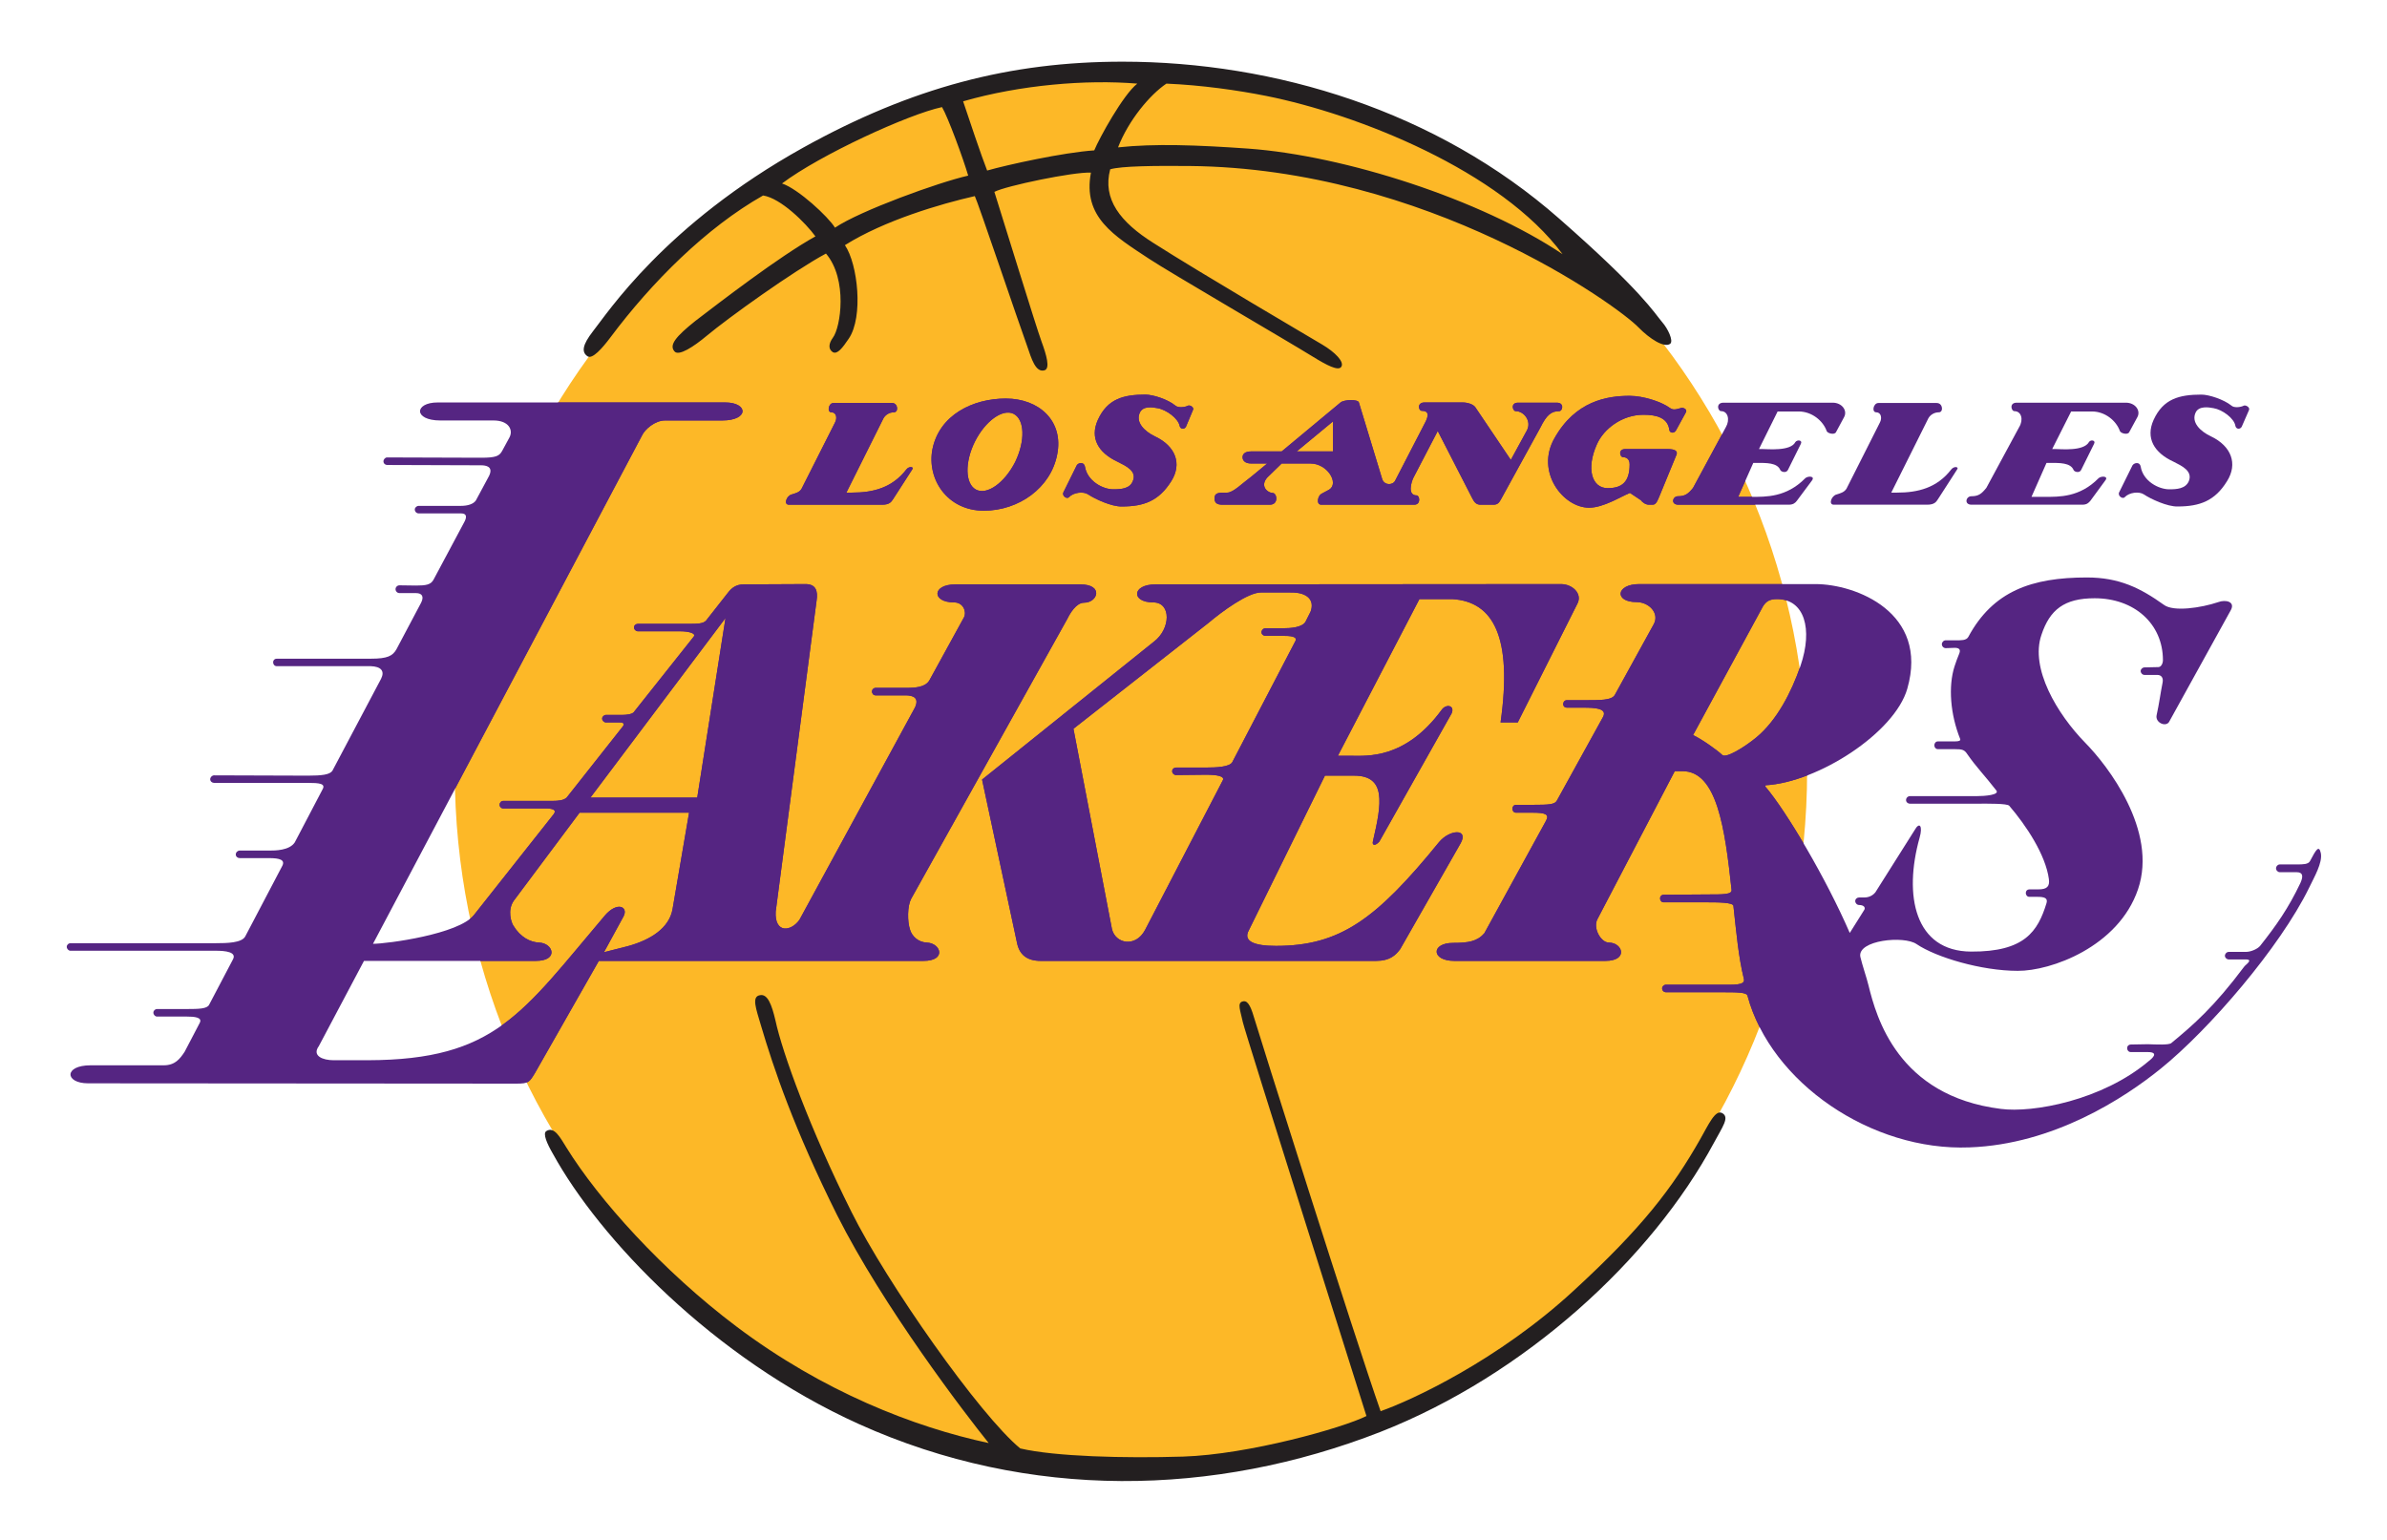 <?xml version="1.0" encoding="UTF-8"?>
<svg xmlns="http://www.w3.org/2000/svg" xmlns:xlink="http://www.w3.org/1999/xlink" width="31pt" height="20pt" viewBox="0 0 31 20" version="1.1">
<defs>
<clipPath id="clip1">
  <path d="M 12 7 L 21 7 L 21 13 L 12 13 Z M 12 7 "/>
</clipPath>
<clipPath id="clip2">
  <path d="M 14.688 19.02 C 19.535 19.02 23.469 14.988 23.469 10.016 C 23.469 5.043 19.535 1.012 14.688 1.012 C 9.836 1.012 5.906 5.043 5.906 10.016 C 5.906 14.988 9.836 19.02 14.688 19.02 "/>
</clipPath>
<clipPath id="clip3">
  <path d="M 5 5 L 15 5 L 15 15 L 5 15 Z M 5 5 "/>
</clipPath>
<clipPath id="clip4">
  <path d="M 14.688 19.02 C 19.535 19.02 23.469 14.988 23.469 10.016 C 23.469 5.043 19.535 1.012 14.688 1.012 C 9.836 1.012 5.906 5.043 5.906 10.016 C 5.906 14.988 9.836 19.02 14.688 19.02 "/>
</clipPath>
<clipPath id="clip5">
  <path d="M 18 7 L 24 7 L 24 15 L 18 15 Z M 18 7 "/>
</clipPath>
<clipPath id="clip6">
  <path d="M 14.688 19.02 C 19.535 19.02 23.469 14.988 23.469 10.016 C 23.469 5.043 19.535 1.012 14.688 1.012 C 9.836 1.012 5.906 5.043 5.906 10.016 C 5.906 14.988 9.836 19.02 14.688 19.02 "/>
</clipPath>
<clipPath id="clip7">
  <path d="M 10 5 L 12 5 L 12 7 L 10 7 Z M 10 5 "/>
</clipPath>
<clipPath id="clip8">
  <path d="M 14.688 19.02 C 19.535 19.02 23.469 14.988 23.469 10.016 C 23.469 5.043 19.535 1.012 14.688 1.012 C 9.836 1.012 5.906 5.043 5.906 10.016 C 5.906 14.988 9.836 19.02 14.688 19.02 "/>
</clipPath>
<clipPath id="clip9">
  <path d="M 13 5 L 16 5 L 16 7 L 13 7 Z M 13 5 "/>
</clipPath>
<clipPath id="clip10">
  <path d="M 14.688 19.02 C 19.535 19.02 23.469 14.988 23.469 10.016 C 23.469 5.043 19.535 1.012 14.688 1.012 C 9.836 1.012 5.906 5.043 5.906 10.016 C 5.906 14.988 9.836 19.02 14.688 19.02 "/>
</clipPath>
<clipPath id="clip11">
  <path d="M 21 5 L 24 5 L 24 7 L 21 7 Z M 21 5 "/>
</clipPath>
<clipPath id="clip12">
  <path d="M 14.688 19.02 C 19.535 19.02 23.469 14.988 23.469 10.016 C 23.469 5.043 19.535 1.012 14.688 1.012 C 9.836 1.012 5.906 5.043 5.906 10.016 C 5.906 14.988 9.836 19.02 14.688 19.02 "/>
</clipPath>
<clipPath id="clip13">
  <path d="M 15 5 L 21 5 L 21 7 L 15 7 Z M 15 5 "/>
</clipPath>
<clipPath id="clip14">
  <path d="M 14.688 19.02 C 19.535 19.02 23.469 14.988 23.469 10.016 C 23.469 5.043 19.535 1.012 14.688 1.012 C 9.836 1.012 5.906 5.043 5.906 10.016 C 5.906 14.988 9.836 19.02 14.688 19.02 "/>
</clipPath>
<clipPath id="clip15">
  <path d="M 12 5 L 14 5 L 14 7 L 12 7 Z M 12 5 "/>
</clipPath>
<clipPath id="clip16">
  <path d="M 14.688 19.02 C 19.535 19.02 23.469 14.988 23.469 10.016 C 23.469 5.043 19.535 1.012 14.688 1.012 C 9.836 1.012 5.906 5.043 5.906 10.016 C 5.906 14.988 9.836 19.02 14.688 19.02 "/>
</clipPath>
<clipPath id="clip17">
  <path d="M 20 5 L 22 5 L 22 7 L 20 7 Z M 20 5 "/>
</clipPath>
<clipPath id="clip18">
  <path d="M 14.688 19.02 C 19.535 19.02 23.469 14.988 23.469 10.016 C 23.469 5.043 19.535 1.012 14.688 1.012 C 9.836 1.012 5.906 5.043 5.906 10.016 C 5.906 14.988 9.836 19.02 14.688 19.02 "/>
</clipPath>
<clipPath id="clip19">
  <path d="M 23 5 L 24 5 L 24 7 L 23 7 Z M 23 5 "/>
</clipPath>
<clipPath id="clip20">
  <path d="M 14.688 19.02 C 19.535 19.02 23.469 14.988 23.469 10.016 C 23.469 5.043 19.535 1.012 14.688 1.012 C 9.836 1.012 5.906 5.043 5.906 10.016 C 5.906 14.988 9.836 19.02 14.688 19.02 "/>
</clipPath>
</defs>
<g id="surface1">
<path style=" stroke:none;fill-rule:nonzero;fill:rgb(99.216%,72.157%,15.294%);fill-opacity:1;" d="M 14.688 19.02 C 19.535 19.02 23.469 14.988 23.469 10.016 C 23.469 5.043 19.535 1.012 14.688 1.012 C 9.836 1.012 5.906 5.043 5.906 10.016 C 5.906 14.988 9.836 19.02 14.688 19.02 "/>
<path style=" stroke:none;fill-rule:nonzero;fill:rgb(33.333%,14.51%,50.98%);fill-opacity:1;" d="M 18.688 10.938 C 17.871 11.941 17.402 12.285 16.57 12.285 C 16.285 12.285 16.141 12.223 16.219 12.082 L 17.207 10.074 L 17.586 10.074 C 18.004 10.074 17.945 10.434 17.832 10.918 C 17.812 10.988 17.863 10.988 17.914 10.93 L 18.852 9.266 C 18.898 9.16 18.781 9.137 18.723 9.219 C 18.25 9.863 17.754 9.816 17.547 9.816 L 17.375 9.816 L 18.434 7.781 L 18.859 7.781 C 19.395 7.812 19.645 8.273 19.488 9.383 L 19.711 9.383 L 20.488 7.836 C 20.551 7.707 20.418 7.586 20.273 7.586 L 15.004 7.59 C 14.699 7.59 14.688 7.824 14.977 7.824 C 15.215 7.824 15.203 8.168 14.988 8.332 L 12.754 10.125 L 13.207 12.242 C 13.238 12.402 13.34 12.48 13.516 12.48 L 17.871 12.48 C 18.051 12.48 18.125 12.406 18.184 12.328 L 18.969 10.953 C 19.078 10.758 18.828 10.77 18.688 10.938 M 15.656 9.969 L 15.273 9.969 C 15.246 9.969 15.223 9.988 15.223 10.016 C 15.223 10.043 15.246 10.066 15.273 10.066 L 15.66 10.062 C 15.793 10.062 15.914 10.078 15.879 10.137 L 14.871 12.078 C 14.746 12.312 14.484 12.254 14.441 12.066 L 13.941 9.465 L 15.695 8.09 C 15.871 7.941 16.207 7.695 16.375 7.695 L 16.758 7.695 C 16.992 7.691 17.074 7.805 17.02 7.945 L 16.953 8.078 C 16.906 8.148 16.77 8.16 16.652 8.16 L 16.434 8.16 C 16.406 8.16 16.383 8.184 16.383 8.211 C 16.383 8.238 16.406 8.258 16.434 8.258 L 16.652 8.258 C 16.746 8.258 16.863 8.262 16.82 8.332 L 16.004 9.898 C 15.969 9.961 15.801 9.969 15.656 9.969 "/>
<path style=" stroke:none;fill-rule:nonzero;fill:rgb(33.333%,14.51%,50.98%);fill-opacity:1;" d="M 12.039 12.242 C 11.922 12.238 11.844 12.156 11.82 12.078 C 11.781 11.965 11.785 11.766 11.832 11.676 L 13.863 8.035 C 13.895 7.969 13.977 7.828 14.078 7.828 C 14.258 7.828 14.336 7.59 14.031 7.59 L 12.406 7.59 C 12.102 7.59 12.098 7.824 12.391 7.824 C 12.508 7.824 12.555 7.941 12.52 8.016 L 12.07 8.836 C 12.016 8.926 11.891 8.934 11.758 8.934 L 11.371 8.934 C 11.344 8.934 11.324 8.957 11.324 8.98 C 11.324 9.008 11.344 9.031 11.371 9.031 L 11.758 9.031 C 11.859 9.031 11.941 9.062 11.883 9.188 L 10.383 11.945 C 10.277 12.098 10.059 12.129 10.074 11.84 L 10.605 7.801 C 10.625 7.672 10.594 7.586 10.461 7.586 L 9.656 7.59 C 9.559 7.59 9.5 7.637 9.453 7.699 L 9.168 8.062 C 9.129 8.102 9.047 8.102 8.961 8.102 L 8.285 8.102 C 8.258 8.102 8.234 8.121 8.234 8.148 C 8.234 8.176 8.258 8.199 8.285 8.199 L 8.836 8.199 C 8.934 8.199 9.047 8.223 9.008 8.27 L 8.23 9.25 C 8.207 9.277 8.133 9.285 8.086 9.285 L 7.871 9.285 C 7.844 9.285 7.82 9.309 7.82 9.332 C 7.82 9.359 7.844 9.383 7.871 9.383 L 8.051 9.383 C 8.109 9.383 8.109 9.41 8.086 9.438 L 7.359 10.359 C 7.32 10.395 7.25 10.402 7.176 10.402 L 6.535 10.402 C 6.508 10.402 6.488 10.426 6.488 10.453 C 6.488 10.477 6.508 10.5 6.535 10.5 L 7.086 10.5 C 7.172 10.5 7.234 10.516 7.191 10.574 L 6.156 11.883 C 5.961 12.133 5.027 12.258 4.844 12.258 L 8.34 5.652 C 8.375 5.578 8.504 5.461 8.637 5.461 L 9.379 5.461 C 9.73 5.461 9.719 5.227 9.418 5.227 L 5.684 5.227 C 5.379 5.227 5.367 5.461 5.719 5.461 L 6.41 5.461 C 6.605 5.461 6.668 5.582 6.617 5.68 L 6.52 5.859 C 6.484 5.922 6.441 5.945 6.25 5.945 L 5.027 5.941 C 5.004 5.941 4.98 5.965 4.98 5.992 C 4.98 6.02 5.004 6.039 5.027 6.039 L 6.246 6.043 C 6.312 6.043 6.41 6.059 6.352 6.18 L 6.18 6.5 C 6.148 6.547 6.074 6.57 5.988 6.57 L 5.438 6.57 C 5.41 6.57 5.387 6.594 5.387 6.617 C 5.387 6.645 5.41 6.668 5.438 6.668 L 5.988 6.668 C 6.066 6.668 6.066 6.719 6.023 6.793 L 5.629 7.531 C 5.594 7.594 5.531 7.605 5.406 7.605 L 5.188 7.602 C 5.16 7.602 5.137 7.625 5.137 7.652 C 5.137 7.68 5.16 7.703 5.188 7.703 L 5.402 7.703 C 5.484 7.703 5.508 7.75 5.469 7.828 L 5.148 8.434 C 5.098 8.52 5.031 8.555 4.816 8.555 L 3.594 8.555 C 3.566 8.555 3.547 8.574 3.547 8.602 C 3.547 8.629 3.566 8.652 3.594 8.652 L 4.812 8.652 C 4.949 8.656 5 8.715 4.949 8.816 L 4.316 10.012 C 4.281 10.062 4.176 10.074 4 10.074 L 2.781 10.07 C 2.754 10.07 2.73 10.094 2.73 10.121 C 2.73 10.148 2.754 10.168 2.781 10.168 L 4 10.168 C 4.145 10.168 4.234 10.176 4.188 10.254 L 3.828 10.941 C 3.758 11.047 3.57 11.047 3.5 11.047 L 3.113 11.047 C 3.086 11.047 3.062 11.07 3.062 11.098 C 3.062 11.125 3.086 11.145 3.113 11.145 L 3.496 11.145 C 3.633 11.145 3.703 11.168 3.668 11.242 L 3.184 12.164 C 3.137 12.246 2.949 12.25 2.805 12.25 L 0.914 12.25 C 0.891 12.25 0.867 12.27 0.867 12.297 C 0.867 12.324 0.891 12.348 0.914 12.348 L 2.801 12.348 C 2.926 12.348 3.082 12.363 3.023 12.465 L 2.715 13.051 C 2.688 13.102 2.582 13.105 2.43 13.105 L 2.039 13.105 C 2.016 13.105 1.992 13.125 1.992 13.152 C 1.992 13.18 2.016 13.203 2.039 13.203 L 2.426 13.203 C 2.52 13.203 2.633 13.211 2.594 13.285 L 2.398 13.66 C 2.336 13.754 2.273 13.836 2.125 13.836 L 1.176 13.836 C 0.828 13.836 0.84 14.07 1.145 14.07 L 6.707 14.074 C 6.867 14.074 6.875 14.055 6.949 13.934 L 7.777 12.48 L 11.992 12.48 C 12.297 12.48 12.219 12.25 12.039 12.242 M 8.734 11.809 C 8.691 12.051 8.453 12.207 8.152 12.289 L 7.844 12.367 L 8.098 11.902 C 8.164 11.777 8.016 11.703 7.855 11.891 C 6.781 13.156 6.438 13.766 4.777 13.77 L 4.332 13.77 C 4.195 13.77 4.047 13.715 4.141 13.586 L 4.727 12.48 L 6.957 12.48 C 7.262 12.48 7.184 12.25 7.004 12.242 C 6.887 12.238 6.758 12.172 6.668 12.023 C 6.641 11.984 6.586 11.824 6.672 11.699 L 7.527 10.555 L 8.949 10.555 Z M 9.055 10.359 L 7.668 10.359 L 9.422 8.027 Z M 9.055 10.359 "/>
<path style=" stroke:none;fill-rule:nonzero;fill:rgb(33.333%,14.51%,50.98%);fill-opacity:1;" d="M 30.141 11.082 C 30.117 10.969 30.078 11.035 30 11.184 C 29.977 11.227 29.906 11.227 29.832 11.227 L 29.609 11.227 C 29.582 11.227 29.559 11.25 29.559 11.277 C 29.559 11.305 29.582 11.328 29.609 11.328 L 29.828 11.328 C 29.91 11.328 29.914 11.383 29.875 11.469 C 29.719 11.797 29.562 12.02 29.352 12.285 C 29.32 12.324 29.234 12.363 29.168 12.363 L 28.945 12.363 C 28.918 12.363 28.895 12.387 28.895 12.414 C 28.895 12.438 28.918 12.461 28.945 12.461 L 29.164 12.461 C 29.273 12.461 29.16 12.531 29.145 12.555 C 28.754 13.078 28.484 13.312 28.199 13.547 C 28.168 13.574 28.008 13.566 27.895 13.562 L 27.672 13.566 C 27.645 13.566 27.625 13.586 27.625 13.613 C 27.625 13.641 27.645 13.664 27.672 13.664 L 27.891 13.664 C 28.059 13.664 27.93 13.762 27.906 13.781 C 27.301 14.293 26.398 14.457 25.984 14.402 C 24.645 14.234 24.367 13.207 24.266 12.797 C 24.246 12.711 24.184 12.531 24.16 12.426 C 24.121 12.211 24.727 12.148 24.891 12.262 C 25.145 12.434 25.734 12.609 26.203 12.609 C 26.633 12.613 27.512 12.297 27.766 11.551 C 28.027 10.789 27.371 9.941 27.082 9.648 C 26.715 9.273 26.363 8.68 26.512 8.246 C 26.621 7.918 26.809 7.77 27.203 7.77 C 27.719 7.77 28.09 8.102 28.09 8.574 C 28.09 8.617 28.066 8.664 28.031 8.664 L 27.852 8.668 C 27.824 8.668 27.801 8.691 27.801 8.715 C 27.801 8.742 27.824 8.766 27.852 8.766 L 28.02 8.766 C 28.066 8.766 28.098 8.801 28.086 8.863 C 28.055 9.02 28.043 9.129 28.008 9.289 C 27.988 9.383 28.121 9.445 28.168 9.379 L 28.973 7.922 C 29.031 7.812 28.902 7.785 28.809 7.82 C 28.586 7.895 28.227 7.949 28.102 7.855 C 27.797 7.637 27.523 7.5 27.102 7.5 C 26.387 7.5 25.883 7.676 25.562 8.273 C 25.535 8.32 25.465 8.316 25.406 8.316 L 25.27 8.316 C 25.242 8.316 25.219 8.34 25.219 8.367 C 25.219 8.395 25.242 8.418 25.27 8.418 L 25.387 8.414 C 25.434 8.414 25.469 8.43 25.445 8.488 C 25.422 8.543 25.402 8.598 25.383 8.656 C 25.301 8.914 25.328 9.277 25.457 9.598 C 25.465 9.621 25.438 9.629 25.387 9.629 L 25.168 9.629 C 25.141 9.629 25.121 9.652 25.121 9.68 C 25.121 9.707 25.141 9.73 25.168 9.73 L 25.387 9.73 C 25.488 9.73 25.512 9.738 25.551 9.797 C 25.664 9.961 25.781 10.078 25.926 10.266 C 25.973 10.324 25.777 10.34 25.672 10.34 L 24.805 10.34 C 24.777 10.34 24.754 10.363 24.754 10.391 C 24.754 10.418 24.777 10.438 24.805 10.438 L 25.684 10.438 C 25.824 10.438 26.066 10.434 26.094 10.465 C 26.309 10.715 26.566 11.098 26.609 11.418 C 26.621 11.512 26.586 11.551 26.473 11.551 L 26.355 11.551 C 26.328 11.551 26.309 11.57 26.309 11.598 C 26.309 11.625 26.328 11.648 26.355 11.648 L 26.461 11.648 C 26.551 11.648 26.598 11.664 26.578 11.73 C 26.465 12.098 26.293 12.363 25.598 12.359 C 24.867 12.355 24.719 11.633 24.93 10.879 C 24.973 10.73 24.93 10.664 24.863 10.785 L 24.355 11.59 C 24.34 11.609 24.293 11.656 24.215 11.656 L 24.145 11.656 C 24.117 11.656 24.094 11.676 24.094 11.703 C 24.094 11.73 24.117 11.754 24.145 11.754 C 24.207 11.754 24.234 11.789 24.207 11.824 L 24.023 12.117 C 23.715 11.406 23.199 10.535 22.926 10.215 L 22.93 10.199 C 23.609 10.16 24.605 9.52 24.77 8.945 C 25.055 7.953 24.098 7.586 23.578 7.586 L 21.289 7.586 C 20.984 7.586 20.961 7.82 21.254 7.82 C 21.414 7.82 21.551 7.961 21.48 8.102 L 20.973 9.023 C 20.934 9.098 20.773 9.094 20.57 9.094 L 20.348 9.094 C 20.32 9.094 20.301 9.117 20.301 9.145 C 20.301 9.172 20.32 9.191 20.348 9.191 L 20.566 9.191 C 20.711 9.191 20.875 9.199 20.82 9.309 L 20.219 10.398 C 20.191 10.449 20.113 10.453 19.91 10.453 L 19.688 10.453 C 19.66 10.453 19.641 10.477 19.641 10.504 C 19.641 10.531 19.66 10.555 19.688 10.555 L 19.902 10.555 C 20.066 10.555 20.125 10.574 20.078 10.66 L 19.277 12.121 C 19.184 12.227 19.07 12.246 18.871 12.246 C 18.582 12.246 18.586 12.48 18.887 12.48 L 20.848 12.48 C 21.152 12.48 21.074 12.242 20.895 12.242 C 20.789 12.242 20.68 12.047 20.75 11.93 L 21.75 10.016 L 21.852 10.016 C 22.297 10.016 22.402 10.754 22.488 11.559 C 22.492 11.617 22.387 11.617 22.164 11.617 L 21.605 11.621 C 21.578 11.621 21.559 11.641 21.559 11.668 C 21.559 11.695 21.578 11.719 21.605 11.719 L 22.156 11.719 C 22.305 11.719 22.508 11.719 22.512 11.766 C 22.551 12.121 22.578 12.43 22.648 12.715 C 22.668 12.801 22.512 12.789 22.344 12.789 L 21.637 12.789 C 21.609 12.789 21.586 12.812 21.586 12.836 C 21.586 12.867 21.609 12.887 21.637 12.887 L 22.344 12.887 C 22.566 12.887 22.684 12.887 22.695 12.934 C 23 14.062 24.305 14.953 25.578 14.902 C 26.668 14.863 27.59 14.262 28.062 13.879 C 28.691 13.371 29.609 12.305 29.988 11.531 C 30.055 11.391 30.164 11.207 30.141 11.082 M 22.809 9.578 C 22.652 9.707 22.414 9.852 22.367 9.805 C 22.301 9.742 22.098 9.598 21.988 9.547 L 22.898 7.871 C 22.938 7.812 22.98 7.781 23.078 7.781 C 23.434 7.781 23.547 8.168 23.383 8.648 C 23.266 8.988 23.078 9.355 22.809 9.578 "/>
<path style=" stroke:none;fill-rule:nonzero;fill:rgb(33.333%,14.51%,50.98%);fill-opacity:1;" d="M 11.77 6.098 C 11.586 6.336 11.34 6.398 11.066 6.398 L 10.992 6.398 L 11.473 5.434 C 11.496 5.391 11.547 5.355 11.609 5.355 C 11.672 5.355 11.664 5.234 11.586 5.234 L 10.824 5.234 C 10.758 5.234 10.738 5.355 10.797 5.355 C 10.863 5.355 10.875 5.43 10.844 5.488 L 10.41 6.348 C 10.383 6.395 10.332 6.406 10.281 6.422 C 10.215 6.438 10.172 6.555 10.246 6.555 L 11.457 6.555 C 11.551 6.555 11.574 6.52 11.598 6.484 L 11.844 6.102 C 11.879 6.059 11.805 6.051 11.77 6.098 "/>
<path style=" stroke:none;fill-rule:nonzero;fill:rgb(33.333%,14.51%,50.98%);fill-opacity:1;" d="M 15.426 5.27 C 15.387 5.289 15.301 5.301 15.262 5.266 C 15.168 5.188 14.977 5.125 14.875 5.125 C 14.59 5.125 14.383 5.18 14.258 5.453 C 14.152 5.688 14.262 5.879 14.512 5.996 C 14.621 6.051 14.77 6.117 14.711 6.25 C 14.672 6.348 14.559 6.355 14.457 6.355 C 14.324 6.355 14.121 6.25 14.09 6.059 C 14.078 5.996 14.004 6.008 13.984 6.043 L 13.812 6.391 C 13.785 6.438 13.855 6.488 13.883 6.457 C 13.941 6.395 14.07 6.379 14.133 6.422 C 14.219 6.48 14.438 6.582 14.57 6.578 C 14.859 6.578 15.051 6.504 15.211 6.25 C 15.355 6.023 15.266 5.793 15 5.668 C 14.863 5.602 14.742 5.484 14.805 5.355 C 14.848 5.27 14.969 5.289 15.031 5.301 C 15.148 5.32 15.301 5.434 15.32 5.531 C 15.328 5.574 15.379 5.582 15.402 5.543 L 15.492 5.328 C 15.516 5.289 15.449 5.254 15.426 5.27 "/>
<path style=" stroke:none;fill-rule:nonzero;fill:rgb(33.333%,14.51%,50.98%);fill-opacity:1;" d="M 23.844 5.613 L 23.949 5.418 C 23.996 5.332 23.922 5.23 23.801 5.23 L 22.383 5.23 C 22.281 5.23 22.309 5.34 22.352 5.34 C 22.441 5.34 22.469 5.453 22.414 5.547 L 21.988 6.336 C 21.926 6.414 21.883 6.445 21.793 6.445 C 21.719 6.445 21.695 6.555 21.797 6.555 L 23.23 6.555 C 23.289 6.555 23.316 6.531 23.336 6.504 L 23.531 6.242 C 23.578 6.18 23.477 6.18 23.445 6.211 C 23.199 6.461 22.934 6.453 22.742 6.453 L 22.574 6.453 L 22.77 6.012 L 22.812 6.012 C 22.938 6.012 23.082 6.008 23.121 6.105 C 23.133 6.129 23.195 6.148 23.219 6.105 L 23.387 5.766 C 23.414 5.715 23.34 5.707 23.316 5.742 C 23.254 5.863 22.961 5.832 22.883 5.832 L 22.844 5.832 L 23.086 5.344 L 23.359 5.344 C 23.531 5.344 23.676 5.465 23.723 5.598 C 23.734 5.629 23.824 5.652 23.844 5.613 "/>
<path style=" stroke:none;fill-rule:nonzero;fill:rgb(33.333%,14.51%,50.98%);fill-opacity:1;" d="M 20.219 5.23 L 19.715 5.23 C 19.613 5.23 19.645 5.34 19.684 5.34 C 19.793 5.34 19.891 5.469 19.832 5.586 L 19.621 5.973 L 19.16 5.289 C 19.133 5.25 19.059 5.227 18.996 5.227 L 18.5 5.227 C 18.398 5.227 18.422 5.336 18.465 5.336 C 18.57 5.336 18.543 5.414 18.516 5.473 L 18.121 6.238 C 18.094 6.301 17.988 6.309 17.953 6.23 L 17.648 5.227 C 17.637 5.184 17.457 5.188 17.41 5.227 L 16.645 5.863 L 16.246 5.863 C 16.168 5.863 16.137 5.898 16.137 5.938 C 16.137 5.98 16.168 6.02 16.25 6.02 L 16.457 6.02 L 16.25 6.191 C 16.133 6.277 16.016 6.398 15.938 6.398 L 15.891 6.398 C 15.812 6.398 15.773 6.41 15.773 6.473 C 15.773 6.531 15.805 6.555 15.875 6.555 L 16.492 6.555 C 16.609 6.555 16.586 6.402 16.527 6.402 C 16.465 6.402 16.359 6.316 16.457 6.203 L 16.645 6.02 L 17.02 6.02 C 17.238 6.02 17.395 6.277 17.262 6.359 L 17.16 6.414 C 17.113 6.441 17.09 6.555 17.16 6.555 L 18.367 6.555 C 18.457 6.555 18.438 6.434 18.398 6.434 C 18.273 6.434 18.332 6.254 18.355 6.207 L 18.672 5.598 L 19.121 6.473 C 19.148 6.527 19.176 6.555 19.227 6.555 L 19.398 6.555 C 19.453 6.555 19.473 6.523 19.496 6.48 L 20.004 5.555 C 20.086 5.387 20.148 5.34 20.25 5.34 C 20.293 5.34 20.32 5.23 20.219 5.23 M 16.84 5.863 L 17.312 5.473 L 17.312 5.863 Z M 16.84 5.863 "/>
<path style=" stroke:none;fill-rule:nonzero;fill:rgb(33.333%,14.51%,50.98%);fill-opacity:1;" d="M 13.062 5.176 C 12.637 5.176 12.199 5.387 12.109 5.836 C 12.035 6.227 12.305 6.633 12.777 6.633 C 13.23 6.633 13.648 6.336 13.73 5.902 C 13.816 5.469 13.496 5.176 13.062 5.176 M 13.184 6 C 13.047 6.27 12.82 6.434 12.676 6.359 C 12.535 6.285 12.527 6.008 12.66 5.738 C 12.797 5.465 13.023 5.305 13.164 5.375 C 13.309 5.449 13.316 5.727 13.184 6 "/>
<path style=" stroke:none;fill-rule:nonzero;fill:rgb(33.333%,14.51%,50.98%);fill-opacity:1;" d="M 21.656 5.832 L 21.109 5.832 C 21.008 5.832 21.039 5.938 21.078 5.938 C 21.121 5.938 21.164 5.961 21.164 6.031 C 21.164 6.254 21.07 6.34 20.879 6.34 C 20.672 6.34 20.598 6.086 20.738 5.773 C 20.824 5.574 21.062 5.387 21.344 5.387 C 21.516 5.387 21.66 5.426 21.68 5.586 C 21.688 5.629 21.746 5.629 21.766 5.59 L 21.895 5.355 C 21.91 5.328 21.887 5.301 21.848 5.297 C 21.816 5.297 21.742 5.34 21.691 5.301 C 21.582 5.219 21.344 5.141 21.164 5.141 C 20.871 5.141 20.461 5.207 20.188 5.691 C 19.938 6.129 20.301 6.594 20.637 6.594 C 20.824 6.594 21.043 6.453 21.168 6.402 L 21.309 6.496 C 21.328 6.523 21.371 6.555 21.414 6.555 L 21.465 6.555 C 21.512 6.555 21.531 6.488 21.551 6.445 L 21.766 5.922 C 21.793 5.871 21.777 5.832 21.656 5.832 "/>
<path style=" stroke:none;fill-rule:nonzero;fill:rgb(33.333%,14.51%,50.98%);fill-opacity:1;" d="M 29.137 5.27 C 29.098 5.289 29.012 5.301 28.977 5.266 C 28.879 5.188 28.688 5.125 28.59 5.125 C 28.301 5.125 28.094 5.18 27.969 5.453 C 27.863 5.688 27.973 5.879 28.227 5.996 C 28.336 6.051 28.48 6.117 28.426 6.25 C 28.383 6.348 28.27 6.355 28.172 6.355 C 28.035 6.355 27.832 6.25 27.801 6.059 C 27.789 5.996 27.719 6.008 27.695 6.043 L 27.523 6.391 C 27.496 6.438 27.566 6.488 27.594 6.457 C 27.652 6.395 27.781 6.379 27.844 6.422 C 27.93 6.48 28.148 6.582 28.281 6.578 C 28.57 6.578 28.766 6.504 28.922 6.25 C 29.066 6.023 28.977 5.793 28.715 5.668 C 28.574 5.602 28.453 5.484 28.516 5.355 C 28.559 5.27 28.684 5.289 28.746 5.301 C 28.863 5.32 29.016 5.434 29.031 5.531 C 29.039 5.574 29.09 5.582 29.113 5.543 L 29.207 5.328 C 29.227 5.289 29.16 5.254 29.137 5.27 "/>
<path style=" stroke:none;fill-rule:nonzero;fill:rgb(33.333%,14.51%,50.98%);fill-opacity:1;" d="M 25.34 6.098 C 25.156 6.336 24.91 6.398 24.637 6.398 L 24.562 6.398 L 25.043 5.434 C 25.066 5.391 25.117 5.355 25.18 5.355 C 25.242 5.355 25.234 5.234 25.152 5.234 L 24.395 5.234 C 24.328 5.234 24.305 5.355 24.367 5.355 C 24.43 5.355 24.445 5.43 24.414 5.488 L 23.98 6.348 C 23.949 6.395 23.902 6.406 23.852 6.422 C 23.785 6.438 23.742 6.555 23.816 6.555 L 25.027 6.555 C 25.121 6.555 25.145 6.52 25.168 6.484 L 25.414 6.102 C 25.449 6.059 25.375 6.051 25.34 6.098 "/>
<path style=" stroke:none;fill-rule:nonzero;fill:rgb(33.333%,14.51%,50.98%);fill-opacity:1;" d="M 27.168 5.344 C 27.34 5.344 27.484 5.465 27.531 5.598 C 27.543 5.629 27.633 5.652 27.652 5.613 L 27.758 5.418 C 27.805 5.332 27.73 5.23 27.609 5.23 L 26.191 5.23 C 26.09 5.23 26.121 5.34 26.16 5.34 C 26.254 5.34 26.281 5.453 26.223 5.547 L 25.797 6.336 C 25.734 6.414 25.695 6.445 25.602 6.445 C 25.531 6.445 25.504 6.555 25.605 6.555 L 27.043 6.555 C 27.102 6.555 27.125 6.531 27.148 6.504 L 27.34 6.242 C 27.391 6.18 27.285 6.18 27.254 6.211 C 27.008 6.461 26.742 6.453 26.551 6.453 L 26.383 6.453 L 26.578 6.012 L 26.621 6.012 C 26.746 6.012 26.891 6.008 26.93 6.105 C 26.941 6.129 27.004 6.148 27.027 6.105 L 27.195 5.766 C 27.223 5.715 27.148 5.707 27.129 5.742 C 27.059 5.863 26.77 5.832 26.691 5.832 L 26.652 5.832 L 26.898 5.344 Z M 27.168 5.344 "/>
<g clip-path="url(#clip1)" clip-rule="nonzero">
<g clip-path="url(#clip2)" clip-rule="nonzero">
<path style=" stroke:none;fill-rule:nonzero;fill:rgb(33.333%,14.51%,50.98%);fill-opacity:1;" d="M 18.688 10.938 C 17.871 11.941 17.402 12.285 16.57 12.285 C 16.285 12.285 16.141 12.223 16.219 12.082 L 17.207 10.074 L 17.586 10.074 C 18.004 10.074 17.945 10.434 17.832 10.918 C 17.812 10.988 17.863 10.988 17.914 10.93 L 18.852 9.266 C 18.898 9.16 18.781 9.137 18.723 9.219 C 18.25 9.863 17.754 9.816 17.547 9.816 L 17.375 9.816 L 18.434 7.781 L 18.859 7.781 C 19.395 7.812 19.645 8.273 19.488 9.383 L 19.711 9.383 L 20.488 7.836 C 20.551 7.707 20.418 7.586 20.273 7.586 L 15.004 7.59 C 14.699 7.59 14.688 7.824 14.977 7.824 C 15.215 7.824 15.203 8.168 14.988 8.332 L 12.754 10.125 L 13.207 12.242 C 13.238 12.402 13.34 12.48 13.516 12.48 L 17.871 12.48 C 18.051 12.48 18.125 12.406 18.184 12.328 L 18.969 10.953 C 19.078 10.758 18.828 10.77 18.688 10.938 M 15.656 9.969 L 15.273 9.969 C 15.246 9.969 15.223 9.988 15.223 10.016 C 15.223 10.043 15.246 10.066 15.273 10.066 L 15.66 10.062 C 15.793 10.062 15.914 10.078 15.879 10.137 L 14.871 12.078 C 14.746 12.312 14.484 12.254 14.441 12.066 L 13.941 9.465 L 15.695 8.09 C 15.871 7.941 16.207 7.695 16.375 7.695 L 16.758 7.695 C 16.992 7.691 17.074 7.805 17.02 7.945 L 16.953 8.078 C 16.906 8.148 16.77 8.16 16.652 8.16 L 16.434 8.16 C 16.406 8.16 16.383 8.184 16.383 8.211 C 16.383 8.238 16.406 8.258 16.434 8.258 L 16.652 8.258 C 16.746 8.258 16.863 8.262 16.82 8.332 L 16.004 9.898 C 15.969 9.961 15.801 9.969 15.656 9.969 "/>
</g>
</g>
<g clip-path="url(#clip3)" clip-rule="nonzero">
<g clip-path="url(#clip4)" clip-rule="nonzero">
<path style=" stroke:none;fill-rule:nonzero;fill:rgb(33.333%,14.51%,50.98%);fill-opacity:1;" d="M 12.039 12.242 C 11.922 12.238 11.844 12.156 11.82 12.078 C 11.781 11.965 11.785 11.766 11.832 11.676 L 13.863 8.035 C 13.895 7.969 13.977 7.828 14.078 7.828 C 14.258 7.828 14.336 7.59 14.031 7.59 L 12.406 7.59 C 12.102 7.59 12.098 7.824 12.391 7.824 C 12.508 7.824 12.555 7.941 12.52 8.016 L 12.07 8.836 C 12.016 8.926 11.891 8.934 11.758 8.934 L 11.371 8.934 C 11.344 8.934 11.324 8.957 11.324 8.98 C 11.324 9.008 11.344 9.031 11.371 9.031 L 11.758 9.031 C 11.859 9.031 11.941 9.062 11.883 9.188 L 10.383 11.945 C 10.277 12.098 10.059 12.129 10.074 11.84 L 10.605 7.801 C 10.625 7.672 10.594 7.586 10.461 7.586 L 9.656 7.59 C 9.559 7.59 9.5 7.637 9.453 7.699 L 9.168 8.062 C 9.129 8.102 9.047 8.102 8.961 8.102 L 8.285 8.102 C 8.258 8.102 8.234 8.121 8.234 8.148 C 8.234 8.176 8.258 8.199 8.285 8.199 L 8.836 8.199 C 8.934 8.199 9.047 8.223 9.008 8.27 L 8.23 9.25 C 8.207 9.277 8.133 9.285 8.086 9.285 L 7.871 9.285 C 7.844 9.285 7.82 9.309 7.82 9.332 C 7.82 9.359 7.844 9.383 7.871 9.383 L 8.051 9.383 C 8.109 9.383 8.109 9.41 8.086 9.438 L 7.359 10.359 C 7.32 10.395 7.25 10.402 7.176 10.402 L 6.535 10.402 C 6.508 10.402 6.488 10.426 6.488 10.453 C 6.488 10.477 6.508 10.5 6.535 10.5 L 7.086 10.5 C 7.172 10.5 7.234 10.516 7.191 10.574 L 6.156 11.883 C 5.961 12.133 5.027 12.258 4.844 12.258 L 8.34 5.652 C 8.375 5.578 8.504 5.461 8.637 5.461 L 9.379 5.461 C 9.73 5.461 9.719 5.227 9.418 5.227 L 5.684 5.227 C 5.379 5.227 5.367 5.461 5.719 5.461 L 6.41 5.461 C 6.605 5.461 6.668 5.582 6.617 5.68 L 6.52 5.859 C 6.484 5.922 6.441 5.945 6.25 5.945 L 5.027 5.941 C 5.004 5.941 4.98 5.965 4.98 5.992 C 4.98 6.02 5.004 6.039 5.027 6.039 L 6.246 6.043 C 6.312 6.043 6.41 6.059 6.352 6.18 L 6.18 6.5 C 6.148 6.547 6.074 6.57 5.988 6.57 L 5.438 6.57 C 5.41 6.57 5.387 6.594 5.387 6.617 C 5.387 6.645 5.41 6.668 5.438 6.668 L 5.988 6.668 C 6.066 6.668 6.066 6.719 6.023 6.793 L 5.629 7.531 C 5.594 7.594 5.531 7.605 5.406 7.605 L 5.188 7.602 C 5.16 7.602 5.137 7.625 5.137 7.652 C 5.137 7.68 5.16 7.703 5.188 7.703 L 5.402 7.703 C 5.484 7.703 5.508 7.75 5.469 7.828 L 5.148 8.434 C 5.098 8.52 5.031 8.555 4.816 8.555 L 3.594 8.555 C 3.566 8.555 3.547 8.574 3.547 8.602 C 3.547 8.629 3.566 8.652 3.594 8.652 L 4.812 8.652 C 4.949 8.656 5 8.715 4.949 8.816 L 4.316 10.012 C 4.281 10.062 4.176 10.074 4 10.074 L 2.781 10.07 C 2.754 10.07 2.73 10.094 2.73 10.121 C 2.73 10.148 2.754 10.168 2.781 10.168 L 4 10.168 C 4.145 10.168 4.234 10.176 4.188 10.254 L 3.828 10.941 C 3.758 11.047 3.57 11.047 3.5 11.047 L 3.113 11.047 C 3.086 11.047 3.062 11.07 3.062 11.098 C 3.062 11.125 3.086 11.145 3.113 11.145 L 3.496 11.145 C 3.633 11.145 3.703 11.168 3.668 11.242 L 3.184 12.164 C 3.137 12.246 2.949 12.25 2.805 12.25 L 0.914 12.25 C 0.891 12.25 0.867 12.27 0.867 12.297 C 0.867 12.324 0.891 12.348 0.914 12.348 L 2.801 12.348 C 2.926 12.348 3.082 12.363 3.023 12.465 L 2.715 13.051 C 2.688 13.102 2.582 13.105 2.43 13.105 L 2.039 13.105 C 2.016 13.105 1.992 13.125 1.992 13.152 C 1.992 13.18 2.016 13.203 2.039 13.203 L 2.426 13.203 C 2.52 13.203 2.633 13.211 2.594 13.285 L 2.398 13.66 C 2.336 13.754 2.273 13.836 2.125 13.836 L 1.176 13.836 C 0.828 13.836 0.84 14.07 1.145 14.07 L 6.707 14.074 C 6.867 14.074 6.875 14.055 6.949 13.934 L 7.777 12.48 L 11.992 12.48 C 12.297 12.48 12.219 12.25 12.039 12.242 M 8.734 11.809 C 8.691 12.051 8.453 12.207 8.152 12.289 L 7.844 12.367 L 8.098 11.902 C 8.164 11.777 8.016 11.703 7.855 11.891 C 6.781 13.156 6.438 13.766 4.777 13.77 L 4.332 13.77 C 4.195 13.77 4.047 13.715 4.141 13.586 L 4.727 12.48 L 6.957 12.48 C 7.262 12.48 7.184 12.25 7.004 12.242 C 6.887 12.238 6.758 12.172 6.668 12.023 C 6.641 11.984 6.586 11.824 6.672 11.699 L 7.527 10.555 L 8.949 10.555 Z M 9.055 10.359 L 7.668 10.359 L 9.422 8.027 Z M 9.055 10.359 "/>
</g>
</g>
<g clip-path="url(#clip5)" clip-rule="nonzero">
<g clip-path="url(#clip6)" clip-rule="nonzero">
<path style=" stroke:none;fill-rule:nonzero;fill:rgb(33.333%,14.51%,50.98%);fill-opacity:1;" d="M 30.141 11.082 C 30.117 10.969 30.078 11.035 30 11.184 C 29.977 11.227 29.906 11.227 29.832 11.227 L 29.609 11.227 C 29.582 11.227 29.559 11.25 29.559 11.277 C 29.559 11.305 29.582 11.328 29.609 11.328 L 29.828 11.328 C 29.91 11.328 29.914 11.383 29.875 11.469 C 29.719 11.797 29.562 12.02 29.352 12.285 C 29.32 12.324 29.234 12.363 29.168 12.363 L 28.945 12.363 C 28.918 12.363 28.895 12.387 28.895 12.414 C 28.895 12.438 28.918 12.461 28.945 12.461 L 29.164 12.461 C 29.273 12.461 29.16 12.531 29.145 12.555 C 28.754 13.078 28.484 13.312 28.199 13.547 C 28.168 13.574 28.008 13.566 27.895 13.562 L 27.672 13.566 C 27.645 13.566 27.625 13.586 27.625 13.613 C 27.625 13.641 27.645 13.664 27.672 13.664 L 27.891 13.664 C 28.059 13.664 27.93 13.762 27.906 13.781 C 27.301 14.293 26.398 14.457 25.984 14.402 C 24.645 14.234 24.367 13.207 24.266 12.797 C 24.246 12.711 24.184 12.531 24.16 12.426 C 24.121 12.211 24.727 12.148 24.891 12.262 C 25.145 12.434 25.734 12.609 26.203 12.609 C 26.633 12.613 27.512 12.297 27.766 11.551 C 28.027 10.789 27.371 9.941 27.082 9.648 C 26.715 9.273 26.363 8.68 26.512 8.246 C 26.621 7.918 26.809 7.77 27.203 7.77 C 27.719 7.77 28.09 8.102 28.09 8.574 C 28.09 8.617 28.066 8.664 28.031 8.664 L 27.852 8.668 C 27.824 8.668 27.801 8.691 27.801 8.715 C 27.801 8.742 27.824 8.766 27.852 8.766 L 28.02 8.766 C 28.066 8.766 28.098 8.801 28.086 8.863 C 28.055 9.02 28.043 9.129 28.008 9.289 C 27.988 9.383 28.121 9.445 28.168 9.379 L 28.973 7.922 C 29.031 7.812 28.902 7.785 28.809 7.82 C 28.586 7.895 28.227 7.949 28.102 7.855 C 27.797 7.637 27.523 7.5 27.102 7.5 C 26.387 7.5 25.883 7.676 25.562 8.273 C 25.535 8.32 25.465 8.316 25.406 8.316 L 25.27 8.316 C 25.242 8.316 25.219 8.34 25.219 8.367 C 25.219 8.395 25.242 8.418 25.27 8.418 L 25.387 8.414 C 25.434 8.414 25.469 8.43 25.445 8.488 C 25.422 8.543 25.402 8.598 25.383 8.656 C 25.301 8.914 25.328 9.277 25.457 9.598 C 25.465 9.621 25.438 9.629 25.387 9.629 L 25.168 9.629 C 25.141 9.629 25.121 9.652 25.121 9.68 C 25.121 9.707 25.141 9.73 25.168 9.73 L 25.387 9.73 C 25.488 9.73 25.512 9.738 25.551 9.797 C 25.664 9.961 25.781 10.078 25.926 10.266 C 25.973 10.324 25.777 10.34 25.672 10.34 L 24.805 10.34 C 24.777 10.34 24.754 10.363 24.754 10.391 C 24.754 10.418 24.777 10.438 24.805 10.438 L 25.684 10.438 C 25.824 10.438 26.066 10.434 26.094 10.465 C 26.309 10.715 26.566 11.098 26.609 11.418 C 26.621 11.512 26.586 11.551 26.473 11.551 L 26.355 11.551 C 26.328 11.551 26.309 11.57 26.309 11.598 C 26.309 11.625 26.328 11.648 26.355 11.648 L 26.461 11.648 C 26.551 11.648 26.598 11.664 26.578 11.73 C 26.465 12.098 26.293 12.363 25.598 12.359 C 24.867 12.355 24.719 11.633 24.93 10.879 C 24.973 10.73 24.93 10.664 24.863 10.785 L 24.355 11.59 C 24.34 11.609 24.293 11.656 24.215 11.656 L 24.145 11.656 C 24.117 11.656 24.094 11.676 24.094 11.703 C 24.094 11.73 24.117 11.754 24.145 11.754 C 24.207 11.754 24.234 11.789 24.207 11.824 L 24.023 12.117 C 23.715 11.406 23.199 10.535 22.926 10.215 L 22.93 10.199 C 23.609 10.16 24.605 9.52 24.77 8.945 C 25.055 7.953 24.098 7.586 23.578 7.586 L 21.289 7.586 C 20.984 7.586 20.961 7.82 21.254 7.82 C 21.414 7.82 21.551 7.961 21.48 8.102 L 20.973 9.023 C 20.934 9.098 20.773 9.094 20.57 9.094 L 20.348 9.094 C 20.32 9.094 20.301 9.117 20.301 9.145 C 20.301 9.172 20.32 9.191 20.348 9.191 L 20.566 9.191 C 20.711 9.191 20.875 9.199 20.82 9.309 L 20.219 10.398 C 20.191 10.449 20.113 10.453 19.91 10.453 L 19.688 10.453 C 19.66 10.453 19.641 10.477 19.641 10.504 C 19.641 10.531 19.66 10.555 19.688 10.555 L 19.902 10.555 C 20.066 10.555 20.125 10.574 20.078 10.66 L 19.277 12.121 C 19.184 12.227 19.07 12.246 18.871 12.246 C 18.582 12.246 18.586 12.48 18.887 12.48 L 20.848 12.48 C 21.152 12.48 21.074 12.242 20.895 12.242 C 20.789 12.242 20.68 12.047 20.75 11.93 L 21.75 10.016 L 21.852 10.016 C 22.297 10.016 22.402 10.754 22.488 11.559 C 22.492 11.617 22.387 11.617 22.164 11.617 L 21.605 11.621 C 21.578 11.621 21.559 11.641 21.559 11.668 C 21.559 11.695 21.578 11.719 21.605 11.719 L 22.156 11.719 C 22.305 11.719 22.508 11.719 22.512 11.766 C 22.551 12.121 22.578 12.43 22.648 12.715 C 22.668 12.801 22.512 12.789 22.344 12.789 L 21.637 12.789 C 21.609 12.789 21.586 12.812 21.586 12.836 C 21.586 12.867 21.609 12.887 21.637 12.887 L 22.344 12.887 C 22.566 12.887 22.684 12.887 22.695 12.934 C 23 14.062 24.305 14.953 25.578 14.902 C 26.668 14.863 27.59 14.262 28.062 13.879 C 28.691 13.371 29.609 12.305 29.988 11.531 C 30.055 11.391 30.164 11.207 30.141 11.082 M 22.809 9.578 C 22.652 9.707 22.414 9.852 22.367 9.805 C 22.301 9.742 22.098 9.598 21.988 9.547 L 22.898 7.871 C 22.938 7.812 22.98 7.781 23.078 7.781 C 23.434 7.781 23.547 8.168 23.383 8.648 C 23.266 8.988 23.078 9.355 22.809 9.578 "/>
</g>
</g>
<g clip-path="url(#clip7)" clip-rule="nonzero">
<g clip-path="url(#clip8)" clip-rule="nonzero">
<path style=" stroke:none;fill-rule:nonzero;fill:rgb(33.333%,14.51%,50.98%);fill-opacity:1;" d="M 11.77 6.098 C 11.586 6.336 11.34 6.398 11.066 6.398 L 10.992 6.398 L 11.473 5.434 C 11.496 5.391 11.547 5.355 11.609 5.355 C 11.672 5.355 11.664 5.234 11.586 5.234 L 10.824 5.234 C 10.758 5.234 10.738 5.355 10.797 5.355 C 10.863 5.355 10.875 5.43 10.844 5.488 L 10.41 6.348 C 10.383 6.395 10.332 6.406 10.281 6.422 C 10.215 6.438 10.172 6.555 10.246 6.555 L 11.457 6.555 C 11.551 6.555 11.574 6.52 11.598 6.484 L 11.844 6.102 C 11.879 6.059 11.805 6.051 11.77 6.098 "/>
</g>
</g>
<g clip-path="url(#clip9)" clip-rule="nonzero">
<g clip-path="url(#clip10)" clip-rule="nonzero">
<path style=" stroke:none;fill-rule:nonzero;fill:rgb(33.333%,14.51%,50.98%);fill-opacity:1;" d="M 15.426 5.27 C 15.387 5.289 15.301 5.301 15.262 5.266 C 15.168 5.188 14.977 5.125 14.875 5.125 C 14.59 5.125 14.383 5.18 14.258 5.453 C 14.152 5.688 14.262 5.879 14.512 5.996 C 14.621 6.051 14.77 6.117 14.711 6.25 C 14.672 6.348 14.559 6.355 14.457 6.355 C 14.324 6.355 14.121 6.25 14.09 6.059 C 14.078 5.996 14.004 6.008 13.984 6.043 L 13.812 6.391 C 13.785 6.438 13.855 6.488 13.883 6.457 C 13.941 6.395 14.07 6.379 14.133 6.422 C 14.219 6.48 14.438 6.582 14.57 6.578 C 14.859 6.578 15.051 6.504 15.211 6.25 C 15.355 6.023 15.266 5.793 15 5.668 C 14.863 5.602 14.742 5.484 14.805 5.355 C 14.848 5.27 14.969 5.289 15.031 5.301 C 15.148 5.32 15.301 5.434 15.32 5.531 C 15.328 5.574 15.379 5.582 15.402 5.543 L 15.492 5.328 C 15.516 5.289 15.449 5.254 15.426 5.27 "/>
</g>
</g>
<g clip-path="url(#clip11)" clip-rule="nonzero">
<g clip-path="url(#clip12)" clip-rule="nonzero">
<path style=" stroke:none;fill-rule:nonzero;fill:rgb(33.333%,14.51%,50.98%);fill-opacity:1;" d="M 23.844 5.613 L 23.949 5.418 C 23.996 5.332 23.922 5.23 23.801 5.23 L 22.383 5.23 C 22.281 5.23 22.309 5.34 22.352 5.34 C 22.441 5.34 22.469 5.453 22.414 5.547 L 21.988 6.336 C 21.926 6.414 21.883 6.445 21.793 6.445 C 21.719 6.445 21.695 6.555 21.797 6.555 L 23.23 6.555 C 23.289 6.555 23.316 6.531 23.336 6.504 L 23.531 6.242 C 23.578 6.18 23.477 6.18 23.445 6.211 C 23.199 6.461 22.934 6.453 22.742 6.453 L 22.574 6.453 L 22.77 6.012 L 22.812 6.012 C 22.938 6.012 23.082 6.008 23.121 6.105 C 23.133 6.129 23.195 6.148 23.219 6.105 L 23.387 5.766 C 23.414 5.715 23.34 5.707 23.316 5.742 C 23.254 5.863 22.961 5.832 22.883 5.832 L 22.844 5.832 L 23.086 5.344 L 23.359 5.344 C 23.531 5.344 23.676 5.465 23.723 5.598 C 23.734 5.629 23.824 5.652 23.844 5.613 "/>
</g>
</g>
<g clip-path="url(#clip13)" clip-rule="nonzero">
<g clip-path="url(#clip14)" clip-rule="nonzero">
<path style=" stroke:none;fill-rule:nonzero;fill:rgb(33.333%,14.51%,50.98%);fill-opacity:1;" d="M 20.219 5.23 L 19.715 5.23 C 19.613 5.23 19.645 5.34 19.684 5.34 C 19.793 5.34 19.891 5.469 19.832 5.586 L 19.621 5.973 L 19.16 5.289 C 19.133 5.25 19.059 5.227 18.996 5.227 L 18.5 5.227 C 18.398 5.227 18.422 5.336 18.465 5.336 C 18.57 5.336 18.543 5.414 18.516 5.473 L 18.121 6.238 C 18.094 6.301 17.988 6.309 17.953 6.23 L 17.648 5.227 C 17.637 5.184 17.457 5.188 17.41 5.227 L 16.645 5.863 L 16.246 5.863 C 16.168 5.863 16.137 5.898 16.137 5.938 C 16.137 5.98 16.168 6.02 16.25 6.02 L 16.457 6.02 L 16.25 6.191 C 16.133 6.277 16.016 6.398 15.938 6.398 L 15.891 6.398 C 15.812 6.398 15.773 6.41 15.773 6.473 C 15.773 6.531 15.805 6.555 15.875 6.555 L 16.492 6.555 C 16.609 6.555 16.586 6.402 16.527 6.402 C 16.465 6.402 16.359 6.316 16.457 6.203 L 16.645 6.02 L 17.02 6.02 C 17.238 6.02 17.395 6.277 17.262 6.359 L 17.16 6.414 C 17.113 6.441 17.09 6.555 17.16 6.555 L 18.367 6.555 C 18.457 6.555 18.438 6.434 18.398 6.434 C 18.273 6.434 18.332 6.254 18.355 6.207 L 18.672 5.598 L 19.121 6.473 C 19.148 6.527 19.176 6.555 19.227 6.555 L 19.398 6.555 C 19.453 6.555 19.473 6.523 19.496 6.48 L 20.004 5.555 C 20.086 5.387 20.148 5.34 20.25 5.34 C 20.293 5.34 20.32 5.23 20.219 5.23 M 16.84 5.863 L 17.312 5.473 L 17.312 5.863 Z M 16.84 5.863 "/>
</g>
</g>
<g clip-path="url(#clip15)" clip-rule="nonzero">
<g clip-path="url(#clip16)" clip-rule="nonzero">
<path style=" stroke:none;fill-rule:nonzero;fill:rgb(33.333%,14.51%,50.98%);fill-opacity:1;" d="M 13.062 5.176 C 12.637 5.176 12.199 5.387 12.109 5.836 C 12.035 6.227 12.305 6.633 12.777 6.633 C 13.23 6.633 13.648 6.336 13.73 5.902 C 13.816 5.469 13.496 5.176 13.062 5.176 M 13.184 6 C 13.047 6.27 12.82 6.434 12.676 6.359 C 12.535 6.285 12.527 6.008 12.66 5.738 C 12.797 5.465 13.023 5.305 13.164 5.375 C 13.309 5.449 13.316 5.727 13.184 6 "/>
</g>
</g>
<g clip-path="url(#clip17)" clip-rule="nonzero">
<g clip-path="url(#clip18)" clip-rule="nonzero">
<path style=" stroke:none;fill-rule:nonzero;fill:rgb(33.333%,14.51%,50.98%);fill-opacity:1;" d="M 21.656 5.832 L 21.109 5.832 C 21.008 5.832 21.039 5.938 21.078 5.938 C 21.121 5.938 21.164 5.961 21.164 6.031 C 21.164 6.254 21.07 6.34 20.879 6.34 C 20.672 6.34 20.598 6.086 20.738 5.773 C 20.824 5.574 21.062 5.387 21.344 5.387 C 21.516 5.387 21.66 5.426 21.68 5.586 C 21.688 5.629 21.746 5.629 21.766 5.59 L 21.895 5.355 C 21.91 5.328 21.887 5.301 21.848 5.297 C 21.816 5.297 21.742 5.34 21.691 5.301 C 21.582 5.219 21.344 5.141 21.164 5.141 C 20.871 5.141 20.461 5.207 20.188 5.691 C 19.938 6.129 20.301 6.594 20.637 6.594 C 20.824 6.594 21.043 6.453 21.168 6.402 L 21.309 6.496 C 21.328 6.523 21.371 6.555 21.414 6.555 L 21.465 6.555 C 21.512 6.555 21.531 6.488 21.551 6.445 L 21.766 5.922 C 21.793 5.871 21.777 5.832 21.656 5.832 "/>
</g>
</g>
<g clip-path="url(#clip19)" clip-rule="nonzero">
<g clip-path="url(#clip20)" clip-rule="nonzero">
<path style=" stroke:none;fill-rule:nonzero;fill:rgb(33.333%,14.51%,50.98%);fill-opacity:1;" d="M 25.34 6.098 C 25.156 6.336 24.91 6.398 24.637 6.398 L 24.562 6.398 L 25.043 5.434 C 25.066 5.391 25.117 5.355 25.18 5.355 C 25.242 5.355 25.234 5.234 25.152 5.234 L 24.395 5.234 C 24.328 5.234 24.305 5.355 24.367 5.355 C 24.43 5.355 24.445 5.43 24.414 5.488 L 23.98 6.348 C 23.949 6.395 23.902 6.406 23.852 6.422 C 23.785 6.438 23.742 6.555 23.816 6.555 L 25.027 6.555 C 25.121 6.555 25.145 6.52 25.168 6.484 L 25.414 6.102 C 25.449 6.059 25.375 6.051 25.34 6.098 "/>
</g>
</g>
<path style=" stroke:none;fill-rule:nonzero;fill:rgb(13.725%,12.157%,12.549%);fill-opacity:1;" d="M 21.59 4.188 C 21.48 4.059 21.332 3.789 20.25 2.84 C 18.66 1.441 16.555 0.801 14.578 0.801 C 13.121 0.801 11.844 1.133 10.43 1.918 C 8.633 2.918 7.887 4.07 7.699 4.305 C 7.566 4.477 7.547 4.574 7.633 4.629 C 7.695 4.664 7.816 4.531 7.93 4.379 C 8.465 3.664 9.172 2.957 9.91 2.539 C 10.141 2.574 10.465 2.898 10.59 3.07 C 10.117 3.332 9.332 3.938 9.031 4.168 C 8.777 4.371 8.688 4.48 8.758 4.562 C 8.812 4.633 9.012 4.5 9.176 4.363 C 9.461 4.125 10.305 3.52 10.727 3.293 C 11.012 3.629 10.918 4.254 10.816 4.387 C 10.762 4.461 10.754 4.535 10.816 4.574 C 10.875 4.605 10.941 4.52 11.023 4.398 C 11.215 4.117 11.141 3.43 10.973 3.184 C 11.484 2.863 12.215 2.648 12.66 2.547 C 12.699 2.621 13.234 4.207 13.34 4.496 C 13.395 4.656 13.449 4.844 13.566 4.809 C 13.641 4.785 13.59 4.609 13.527 4.438 C 13.449 4.223 13.039 2.887 12.914 2.492 C 13.062 2.414 13.945 2.23 14.168 2.242 C 14.059 2.82 14.465 3.059 14.926 3.363 C 15.172 3.527 16.723 4.43 17.051 4.633 C 17.234 4.746 17.379 4.82 17.418 4.766 C 17.465 4.703 17.34 4.574 17.168 4.473 C 17.031 4.391 15.586 3.543 14.98 3.156 C 14.547 2.883 14.316 2.586 14.418 2.199 C 14.562 2.156 14.996 2.152 15.449 2.156 C 18.531 2.184 21.004 3.965 21.281 4.254 C 21.422 4.398 21.613 4.523 21.691 4.465 C 21.738 4.426 21.656 4.262 21.59 4.188 M 10.844 2.957 C 10.758 2.816 10.367 2.453 10.156 2.383 C 10.648 2.012 11.797 1.484 12.234 1.391 C 12.309 1.516 12.508 2.055 12.574 2.281 C 12.191 2.367 11.168 2.738 10.844 2.957 M 14.211 1.953 C 13.809 1.98 13.078 2.141 12.82 2.215 C 12.75 2.039 12.566 1.492 12.508 1.316 C 13.25 1.102 14.109 1.031 14.77 1.086 C 14.586 1.23 14.277 1.793 14.211 1.953 M 16.211 1.93 C 15.543 1.883 14.996 1.863 14.52 1.914 C 14.656 1.562 14.934 1.23 15.148 1.086 C 15.602 1.105 16.074 1.172 16.445 1.246 C 17.637 1.484 19.492 2.219 20.293 3.301 C 19.227 2.586 17.457 2.02 16.211 1.93 "/>
<path style=" stroke:none;fill-rule:nonzero;fill:rgb(13.725%,12.157%,12.549%);fill-opacity:1;" d="M 22.258 14.844 C 22.371 14.633 22.465 14.512 22.367 14.457 C 22.277 14.406 22.191 14.602 22.082 14.793 C 21.723 15.426 21.328 15.945 20.438 16.762 C 19.457 17.668 18.324 18.191 17.93 18.328 C 17.594 17.375 16.316 13.324 16.285 13.211 C 16.234 13.035 16.191 12.988 16.133 13.008 C 16.066 13.031 16.109 13.125 16.141 13.277 C 16.176 13.43 17.695 18.223 17.746 18.391 C 17.445 18.543 16.219 18.891 15.363 18.918 C 14.602 18.941 13.703 18.918 13.25 18.812 C 12.723 18.379 11.516 16.66 11.059 15.742 C 10.52 14.664 10.16 13.672 10.07 13.25 C 10.023 13.051 9.969 12.902 9.867 12.926 C 9.758 12.945 9.82 13.105 9.883 13.32 C 10.047 13.875 10.312 14.66 10.871 15.781 C 11.469 16.969 12.531 18.359 12.84 18.742 C 11.871 18.535 10.688 18.074 9.566 17.23 C 8.602 16.504 7.773 15.578 7.355 14.902 C 7.281 14.785 7.199 14.621 7.094 14.691 C 7.047 14.723 7.105 14.855 7.18 14.984 C 7.785 16.086 9.262 17.641 11.156 18.496 C 13.367 19.492 15.773 19.438 17.926 18.598 C 19.809 17.859 21.449 16.348 22.258 14.844 "/>
</g>
</svg>
